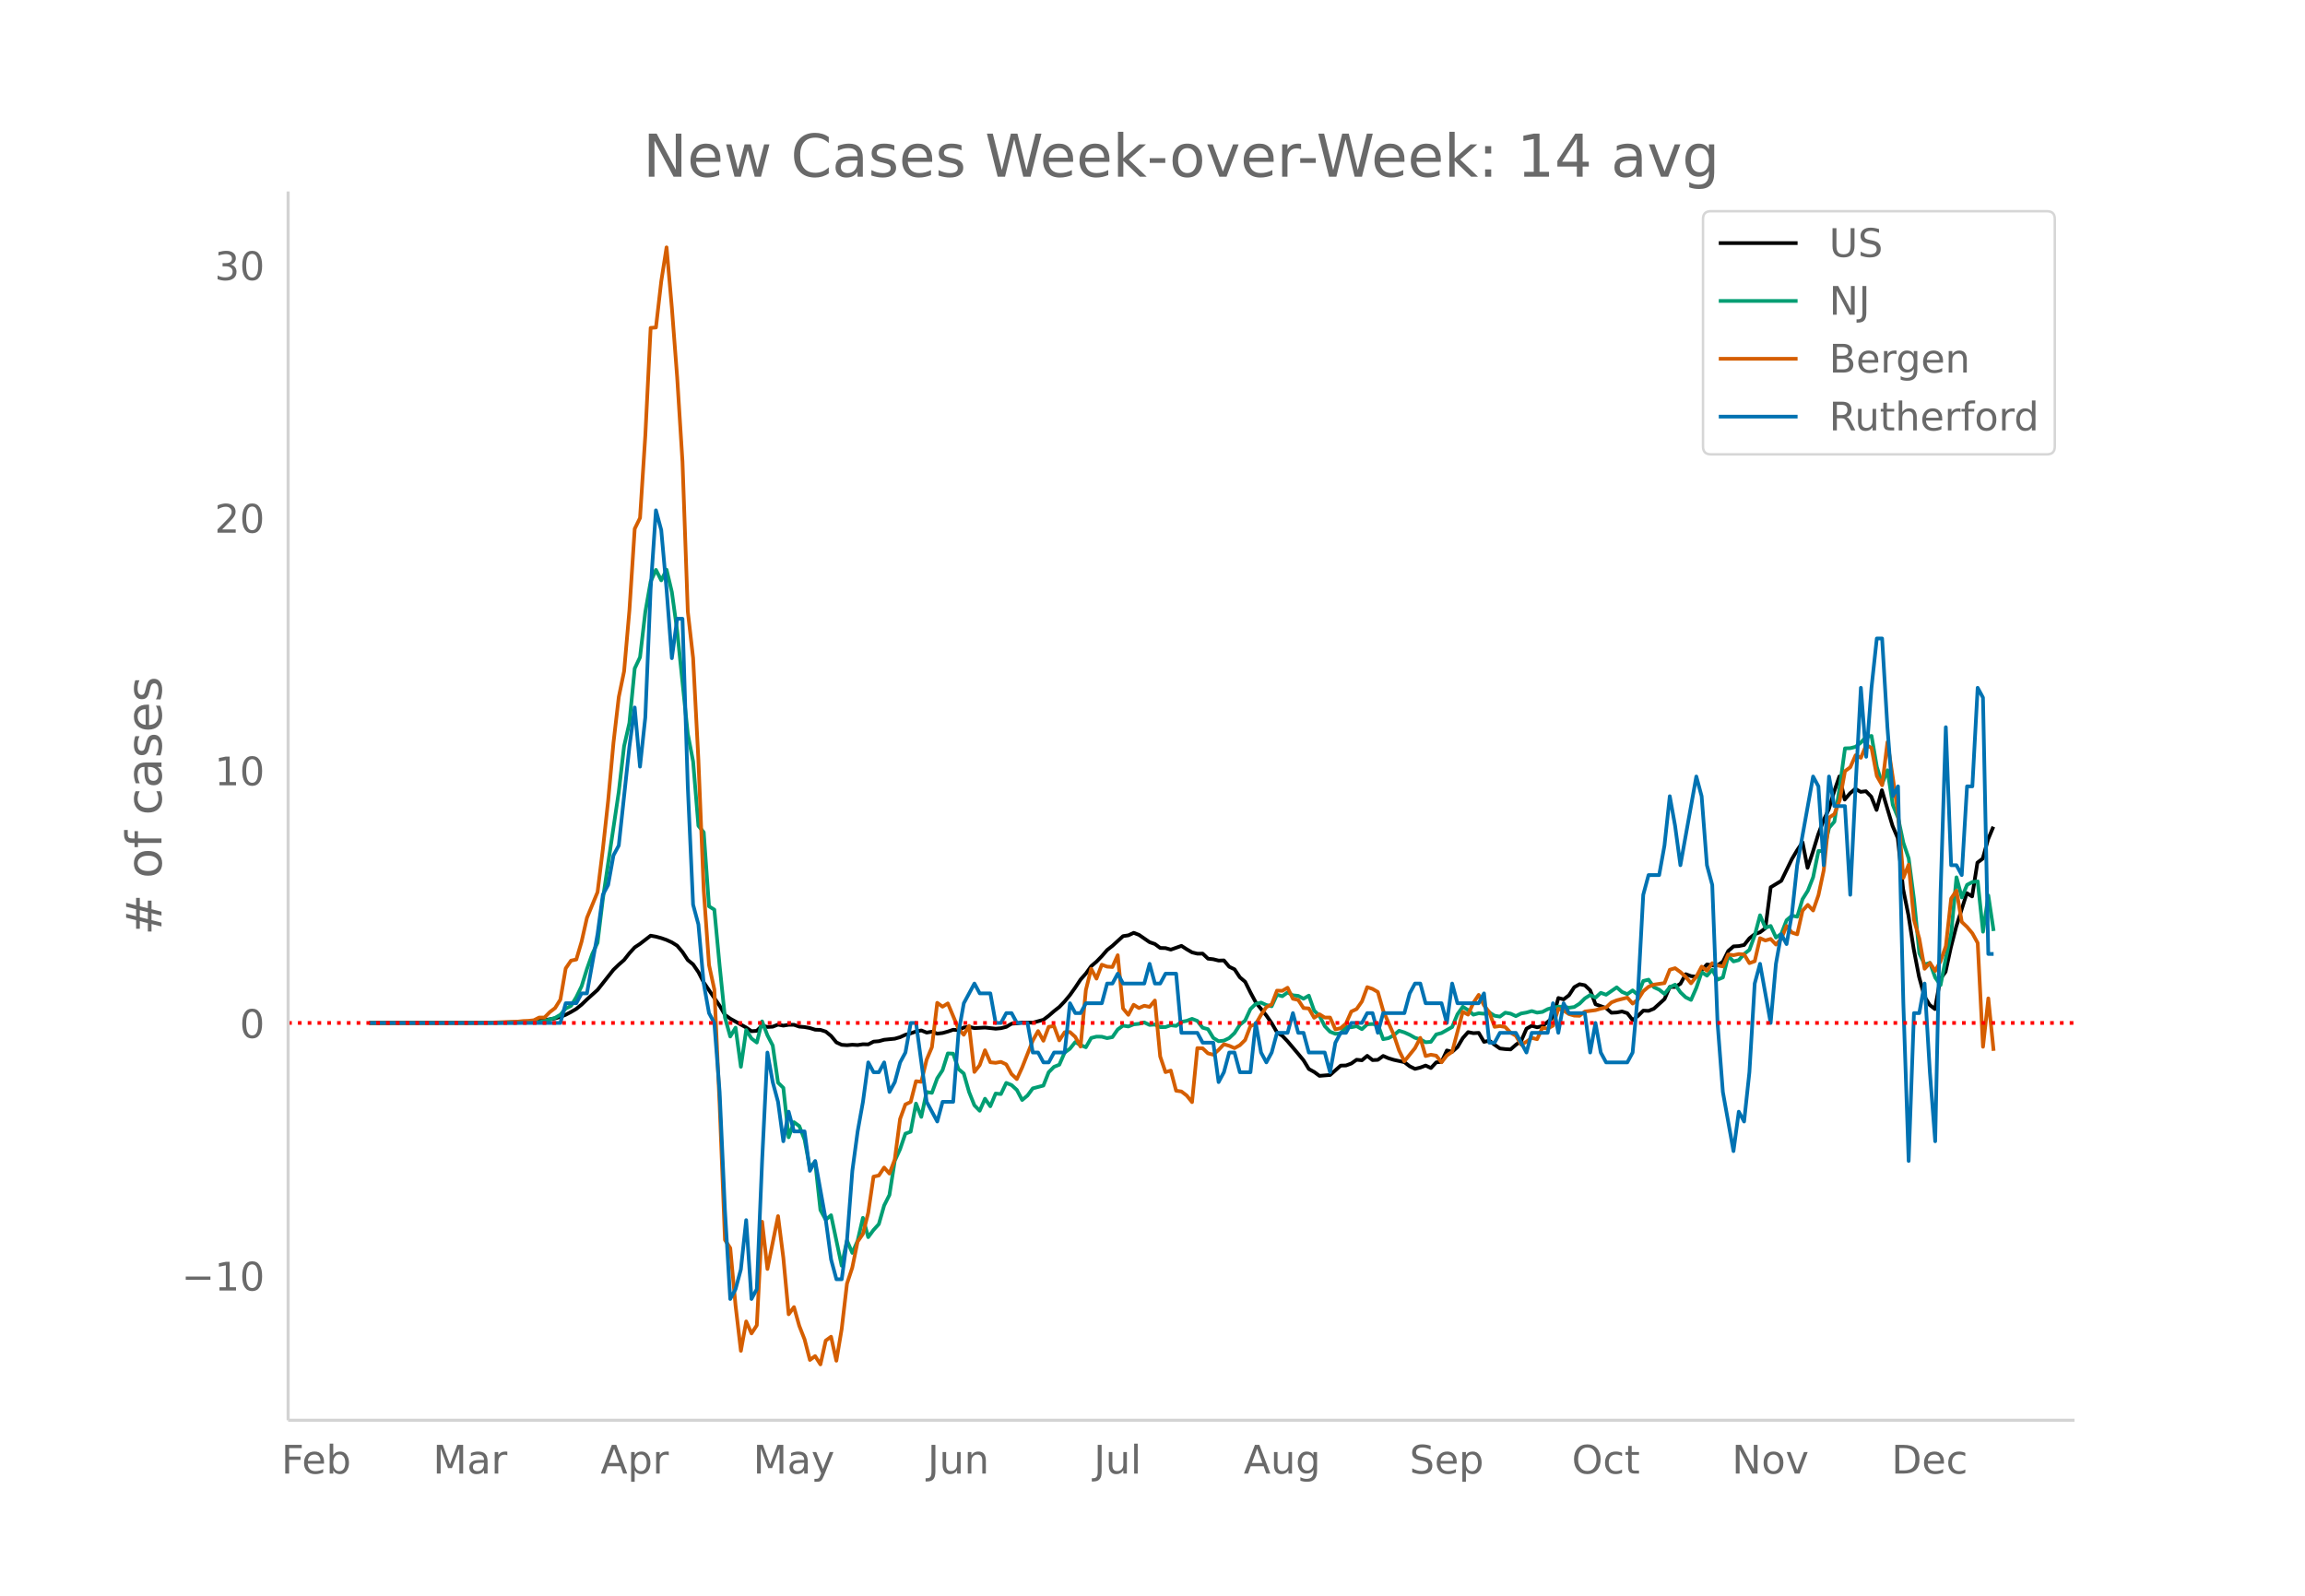 <svg height="864" viewBox="0 0 936 648" width="1248" xmlns="http://www.w3.org/2000/svg" xmlns:xlink="http://www.w3.org/1999/xlink"><defs><style>*{stroke-linecap:butt;stroke-linejoin:round}</style></defs><g id="figure_1"><path d="M0 648h936V0H0z" fill="#fff" id="patch_1"/><g id="axes_1"><path d="M117 576.72h725.4V77.76H117z" fill="none" id="patch_2"/><path clip-path="url(#p3438d4ce08)" d="M149.973 415.39l51.722-.111 8.62-.204 4.31-.227 6.465-.584 4.31-.732 2.156-.61 2.155-.856 2.155-1.13 2.155-1.27 2.155-1.734 2.155-2.086 4.31-3.87 6.465-8.199 2.155-2.07 2.156-1.889 2.155-2.737 2.155-2.38 2.155-1.426 4.31-3.325 2.155.39 2.155.587 2.155.749 2.155.987 2.155 1.343 2.155 2.56 2.156 3.265 2.155 1.77 2.155 3.137 2.155 4.174 4.31 6.342 2.155 3.147 2.155 3.7 2.155 1.542 6.465 3.607 2.156 1.486 2.155-.143 2.155-2.146 2.155.578 2.155-.116 2.155-.844 2.155.413 2.155-.338 2.155-.008 2.155.745 2.155.178 2.155.402 2.155.67 2.156.08 2.155.7 2.155 1.771 2.155 2.608 2.155.989 2.155.154 2.155-.198 2.155.135 2.155-.332 2.155.06 2.155-1.122 2.155-.174 2.156-.59 4.31-.424 2.155-.619 2.155-.98 2.155-.588 2.155-.75 2.155-.422 2.155.882 2.155-.372 2.155.797 2.155-.257 2.155-.596 2.156-.73 2.155.16 2.155-1.083 2.155-.249 2.155.515 4.31-.239 4.31.47 2.155-.202 2.155-.54 2.155-1.288 2.156-.138 2.155-.36 4.31.094 4.31-1.2 2.155-1.628 2.155-1.872 2.155-1.693 2.155-2.253 2.155-2.602 2.155-3.041 2.155-3.244 2.156-2.434 2.155-2.99 2.155-1.842 2.155-2.225 2.155-2.493 2.155-1.703 4.31-3.934 2.155-.323 2.155-1.016 2.155.822 4.31 2.97 2.156.752 2.155 1.594 2.155.064 2.155.615 4.31-1.527 2.155 1.393 2.155 1.256 2.155.522 2.155-.02 2.155 2.045 2.155.244 2.156.534 2.155-.059 2.155 2.566 2.155 1.043 2.155 3.237 2.155 1.837 2.155 4.33 2.155 4.026 4.31 5.34 2.155 3.105 2.155 3.732 2.156 1.391 2.155 2.261 4.31 5.083 2.155 2.617 2.155 3.523 2.155 1.19 2.155 1.588 4.31-.346 4.31-3.815 2.155-.053 2.156-.8 2.155-1.53 2.155.219 2.155-1.808 2.155 1.734 2.155-.104 2.155-1.586 2.155.939 2.155.653 4.31.937 2.155 1.678 2.156 1.046 2.155-.53 2.155-.819 2.155 1.002 2.155-2.307 2.155-.181 2.155-4.637 2.155.536 2.155-1.921 2.155-3.637 2.155-2.426 2.155.426 2.155-.129 2.156 3.657 2.155-.493 2.155 1.676 2.155 1.508 2.155.25 2.155.126 2.155-1.879 2.155-1.557 2.155-4.99 2.155-1.178 2.155.63 2.155-.504 2.156-1.687 2.155-1.94 2.155-7.772 2.155.546 2.155-1.646 2.155-3.295 2.155-1.201 2.155.427 2.155 2.056 2.155 5.654 4.31 1.549 2.155 1.897 2.156-.109 2.155-.404 2.155.707 2.155 2.808 2.155-1.726 2.155-2.133 2.155.09 2.155-.89 4.31-3.9 2.155-4.915 2.155.017 2.156-1.322 2.155-3.886 2.155.803 2.155.22 2.155-2.694 2.155-2.277 2.155.335 2.155-.003 2.155-1.46 2.155-4.349 2.155-1.86 2.155-.12 2.156-.452 2.155-2.716 2.155-1.685 2.155-.769 2.155-1.644 2.155-16.618 4.31-2.615 4.31-8.869 2.155-3.606 2.155-3.178L734 352.398l2.156-6.469 2.155-7.05 2.155-5.7 2.155-4.554 2.155-7.154 2.155-6.187 2.155 9.404 2.155-2.561 2.155-1.8 2.155 1.227 2.155-.261 2.155 2.205 2.156 5.395 2.155-8.018 4.31 14.44 2.155 5.04 2.155 20.618 2.155 10.612 2.155 13.83 2.155 11.193 2.155 7.914 2.155 3.543 2.155 1.684 2.155-12.151 2.156-2.987 2.155-9.921 2.155-8.364 4.31-13.66 2.155 1.336 2.155-13.703 2.155-1.653 2.155-7.795 2.155-5.15h0" fill="none" stroke="#000" stroke-linecap="round" stroke-width="1.5" id="line2d_1"/><path clip-path="url(#p3438d4ce08)" d="M149.973 415.39l58.187-.091 6.465-.148 2.155-.165 2.155.024 2.155-.38 4.31-1.32 2.156-1.245 2.155-2.54 2.155-1.056 2.155-3.58 2.155-4.43 2.155-6.971 2.155-6.088 2.155-4.604 2.155-17.769 6.465-43.515 2.156-18.52 2.155-9.437 2.155-22.117 2.155-4.554 2.155-18.38 2.155-12.315 2.155-4.785 2.155 4.248 2.155-4.322 2.155 9.115 2.155 15.707 4.31 41.85 2.156 11.194 2.155 26.158 2.155 2.599 2.155 30.085 2.155 1.353 2.155 22.826 2.155 20.954 2.155 7.73 2.155-3.597 2.155 15.88 2.155-14.932 2.156 3.449 2.155 1.641 2.155-8.58 2.155 5.643 2.155 4.158 2.155 15.072 2.155 2.103 2.155 20.071 2.155-6.121 2.155 1.567 2.155 5.527 2.155 11.517L331 471.7l2.156 19.658 2.155 3.96 2.155-1.848 4.31 20.492 2.155-10.254 2.155 5.056 2.155-4.867 2.155-9.363 2.155 7.829 2.155-2.912 2.155-2.36 2.156-7.564 2.155-4.29 2.155-13.859 2.155-4.718 2.155-6.311 2.155-.8 2.155-11.426 2.155 5.404 2.155-10.098 2.155.347 2.155-5.898 2.155-3.3 2.155-6.814 2.156.09 2.155 6.245 2.155 1.823 2.155 7.507 2.155 5.396 2.155 2.219 2.155-4.884 2.155 3.06 2.155-5.172 2.155.215 2.155-4.53 2.155.875 2.156 1.98 2.155 4.083 2.155-1.798 2.155-2.92 4.31-1.13 2.155-5.437 2.155-2.178 2.155-.857 2.155-4.934 2.155-1.575 2.155-2.673 2.155 1.204 2.156.891 2.155-3.77 2.155-.552 2.155.033 2.155.594 2.155-.43 2.155-3.101 2.155-1.568 2.155.355 2.155-.866 2.155-.231 2.155-.56 2.156 1.022 2.155-.157 2.155 1.048 2.155-.025 2.155-.734 2.155.256 2.155-1.634 2.155-.412 2.155-.817 2.155.842 2.155 2.771 2.155.578 2.155 3.547 2.156 1.345 2.155-.231 2.155-1.04 2.155-2.029 2.155-3.35 2.155-1.732 2.155-4.669 2.155-2.095 2.155-.528 2.155.99 2.155.495 2.155-4.702 2.156.627 2.155-1.535 2.155 1.163 2.155.223 2.155 1.155 2.155-1.246 2.155 6.088 2.155 2.071 2.155 4.232 2.155 2.269 2.155.841 2.155-.198 2.155-2.64 2.156.182 2.155-.446 2.155 1.213 2.155-1.972 2.155-.115 2.155.165 2.155 5.989 2.155-.413 2.155-1.171 2.155-1.831 2.155.668 2.155.965 2.156 1.237 2.155.619 2.155 1.171 2.155-.165 2.155-3.002 2.155-.578 4.31-2.433 2.155-5.173 2.155-3.06 2.155 1.36 2.155 1.857 2.155-.577 2.156.198 2.155-.512 2.155 1.328 2.155.355 2.155-1.6 2.155.387 2.155 1.007 2.155-1.08 2.155-.372 2.155-.61 2.155.643 2.155-.297 2.156-1.122 2.155-.619 2.155-.354 2.155-.017 2.155.42 2.155-.296 2.155-1.361 2.155-2.137 2.155-1.361 2.155 1.064 2.155-1.972 2.155.784 4.31-3.003 2.156 1.881 2.155.875 2.155-1.51 2.155 1.848 2.155-5.684 2.155-.528 2.155 3.069 2.155.99 2.155 1.724 2.155-2.714 2.155-1.04 2.156 3.11 2.155 2.038 2.155 1.048 2.155-4.917 2.155-6.36 2.155 1.427 2.155-2.442 2.155 4.067 2.155-.907 2.155-8.728 2.155 2.235 2.155-.544 2.156-2.475 2.155-1.7 2.155-5.898 2.155-8.133 2.155 5.081 2.155-.742 2.155 4.71 2.155-1.493 2.155-5.56 2.155-1.823 2.155.412 2.155-7.127 2.155-3.432 2.156-5.494 2.155-10.642 2.155.025 2.155-9.412 2.155-2.517 2.155-13.999 2.155-15.764 2.155-.075 2.155-.56 2.155-1.75 2.155-2.301 2.155-.363 2.156 12.564 2.155 6.93 2.155-5.544 2.155 14.024 2.155 5.23 2.155 10.213 2.155 6.327 2.155 16.647 2.155 21.894 2.155 4.554 2.155-.677 2.155 5.973 2.155 3.06 2.156-11.046 2.155-9.948 2.155-22.777 2.155 8.159 2.155-5.123 2.155-1.122 2.155-.297 2.155 20.475 2.155-14.709 2.155 14.412h0" fill="none" stroke="#009e73" stroke-linecap="round" stroke-width="1.5" id="line2d_2"/><path clip-path="url(#p3438d4ce08)" d="M149.973 415.39l47.411-.079 12.931-.471 2.155-.236 2.155-.079 2.155-.236 2.155-1.1h2.155l2.155-2.2 2.156-1.651 2.155-3.459 2.155-12.654 2.155-3.144 2.155-.472 2.155-7.31 2.155-9.589 4.31-10.454 2.155-17.449 2.155-19.728 2.155-23.502 2.155-18.55 2.156-10.453 2.155-24.68 2.155-33.17 2.155-4.401 2.155-33.563 2.155-43.622 2.155-.158 2.155-18.785 2.155-13.755 2.155 24.602 2.155 28.217 2.155 34.27 2.156 60.757 2.155 18.943 2.155 41.5 2.155 52.82 2.155 30.34 2.155 9.903 2.155 47.081 2.155 54.627 2.155 3.301 2.155 23.423 2.155 18.314 2.155-11.947 2.156 4.873 2.155-3.301 2.155-42.051 2.155 19.178 4.31-21.458 2.155 16.978 2.155 22.873 2.155-2.909 2.155 7.625 2.155 5.502 2.155 8.331L331 550.66l2.156 3.38 2.155-9.668 2.155-1.572 2.155 9.747 2.155-12.812 2.155-18.471 2.155-6.524 2.155-10.532 2.155-3.144 2.155-8.568 2.155-14.698 2.155-.471 2.156-3.223 2.155 2.437 2.155-5.66 2.155-16.506 2.155-5.895 2.155-1.021 2.155-8.41 2.155.235 2.155-8.96 2.155-5.11 2.155-17.999 2.155 1.572 2.155-1.336 4.31 10.297 2.156 2.436 2.155-3.615 2.155 18.707 2.155-2.751 2.155-6.053 2.155 4.874 2.155.235 2.155-.393 2.155 1.022 2.155 3.93 2.156 2.044 2.155-4.716 4.31-10.926 2.155-3.851 2.155 3.93 2.155-5.66 2.155-.314 2.155 5.817 2.155-3.301 2.155-.079 2.155 1.965 2.155 3.93 2.156-22.951 2.155-8.646 2.155 4.008 2.155-5.659 2.155.786 2.155.157 2.155-4.794 2.155 21.615 2.155 2.594 2.155-4.088 2.155 1.337 2.155-.944 2.156.472 2.155-2.594 2.155 22.716 2.155 6.366 2.155-.629 2.155 8.175 2.155.314 2.155 1.65 2.155 2.673 2.155-21.93 2.155.08 2.155 2.043 2.155.55 2.156-1.965 2.155-2.28 2.155.63 2.155.943 2.155-1.18 2.155-2.121 2.155-5.66 2.155-.786 2.155-3.772 2.155-3.144 2.155-1.1 2.155-5.581 2.156.078 2.155-1.257 2.155 4.48 2.155.471 2.155 3.302 2.155.157 2.155 3.773 2.155-1.415 2.155 1.336h2.155l2.155 4.795 2.155-.472 2.155-1.886 2.156-4.874 2.155-1.021 2.155-3.066 2.155-5.816 2.155.707 2.155 1.258 2.155 7.545 4.31 9.825 2.155 6.367 2.155 4.402 4.31-5.345 2.156-4.166 2.155 7.388 2.155-.55 2.155.393 2.155 2.673 2.155-2.751 2.155-1.494 4.31-16.27 2.155 1.179 2.155-4.795 2.155-3.222 2.156 4.244 2.155 2.83 2.155 5.895 2.155-.315 2.155.393 2.155 2.28 2.155 1.257 2.155 3.616 2.155-1.179 2.155-1.572 2.155.55 2.155-4.637 2.156.314 2.155-1.179 2.155-6.838 2.155.707 2.155 1.415 2.155.629 2.155.079 2.155-1.73 4.31-.55 2.155-.629 2.155-.471 2.155-2.044 2.156-.864 4.31-1.1 2.155 2.436 2.155-1.65 2.155-3.38 2.155-1.808 2.155-.865 4.31-.629 2.155-5.423 2.155-.629 2.156 1.572 2.155 1.965 2.155 2.594 2.155-2.673 2.155-4.087 2.155 1.65 2.155-3.065 2.155.944 2.155.393 2.155-4.874 2.155.315 2.155-.472 2.156.157 2.155 3.537 2.155-.786 2.155-9.353 2.155.943 2.155-.629 2.155 2.28 2.155-2.358 2.155-5.188 2.155 2.673 2.155.707 2.155-9.59 2.155-2.357 2.156 2.28 2.155-6.21 2.155-10.14 2.155-21.379 2.155-1.415 2.155-5.58 2.155-11.869 2.155-1.572 2.155-4.873 2.155 1.022 2.155-5.188 2.155 1.18 2.156 11.396 2.155 3.773 2.155-17.528 2.155 14.227 2.155 15.012 2.155 25.86 2.155-5.345 2.155 22.48 2.155 7.545 2.155 12.262 2.155-2.358 2.155 3.222 2.155-3.93 2.156-6.13 2.155-19.336 2.155-3.223 2.155 12.734 2.155 2.043 2.155 2.594 2.155 3.93 2.155 42.13 2.155-19.65 2.155 21.3h0" fill="none" stroke="#d55e00" stroke-linecap="round" stroke-width="1.5" id="line2d_3"/><path clip-path="url(#p3438d4ce08)" d="M149.973 415.39h77.583l2.155-8.007h4.31l2.155-4.003h2.155l4.31-24.02 2.155-16.012 2.155-4.003 2.155-12.01 2.155-4.003 4.31-40.032 2.156-16.013 2.155 24.019 2.155-20.016 2.155-52.042 2.155-32.026 2.155 8.007 2.155 24.019 2.155 28.023 2.155-16.013h2.155l2.156 68.054 2.155 48.04 2.155 8.006 2.155 24.019 2.155 12.01 2.155 4.003 2.155 28.022 2.155 48.039 2.155 36.029 2.155-4.003 2.155-8.007 2.155-20.016 2.156 32.026 2.155-4.003 2.155-52.042 2.155-44.036 2.155 12.01 2.155 8.007 2.155 16.012 2.155-12.01 2.155 8.007h4.31l2.155 16.013 2.155-4.003 4.31 24.02 2.156 16.012 2.155 8.007h2.155l2.155-16.013 2.155-28.023 2.155-16.013 2.155-12.01 2.155-16.012 2.155 4.003h2.155l2.156-4.003 2.155 12.01 2.155-4.004 2.155-8.006 2.155-4.004 2.155-12.01h2.155l4.31 32.027 4.31 8.006 2.155-8.006h4.31l2.156-28.023 2.155-12.01 4.31-8.006 2.155 4.003h4.31l2.155 12.01h2.155l2.155-4.003h2.155l2.156 4.003h4.31l2.155 12.01h2.155l2.155 4.003h2.155l2.155-4.004h4.31l2.155-20.016 2.155 4.004h2.155l2.156-4.004h6.465l2.155-8.006h2.155l2.155-4.003 2.155 4.003h8.62l2.156-8.007 2.155 8.007h2.155l2.155-4.003h4.31l2.155 24.019h6.465l2.155 4.003h4.31l2.156 16.013 2.155-4.003 2.155-8.007h2.155l2.155 8.007h4.31l2.155-20.016 2.155 12.01 2.155 4.003 2.155-4.004 2.155-8.006h4.31l2.156-8.006 2.155 8.006h2.155l2.155 8.006h6.465l2.155 8.007 2.155-12.01 2.155-4.003h2.155l2.156-4.003h4.31l2.155-4.003h2.155l2.155 8.006 2.155-8.006h8.62l2.155-8.007 2.156-4.003h2.155l2.155 8.006h6.465l2.155 8.007 2.155-16.013 2.155 8.006h8.62l2.156-4.003 2.155 20.016h2.155l2.155-4.003h6.465l4.31 8.006 2.155-8.006h6.466l2.155-12.01 2.155 12.01 2.155-12.01 2.155 4.004h6.465l2.155 16.012 2.155-12.01 2.155 12.01 2.155 4.004h8.62l2.156-4.004 2.155-24.019 2.155-40.032 2.155-8.007h4.31l2.155-12.01 2.155-20.015 2.155 12.01 2.156 16.012 6.465-36.029 2.155 8.007 2.155 28.022 2.155 8.007 2.155 56.045 2.155 28.022 4.31 24.02 2.155-16.013 2.156 4.003 2.155-20.016 2.155-36.03 2.155-8.006 4.31 24.02 2.155-24.02 2.155-12.01 2.155 4.004 2.155-12.01 2.155-20.016 6.466-36.029 2.155 4.003 2.155 32.026 2.155-36.029 2.155 12.01h4.31l2.155 36.029 2.155-44.036 2.155-40.032 2.155 28.023 2.155-28.023 2.156-20.016h2.155l2.155 36.03 2.155 28.022 2.155-4.004 2.155 88.071 2.155 64.052 2.155-60.048h2.155l2.155-12.01 2.155 36.029 2.155 28.022 2.155-100.08 2.156-68.055 2.155 56.045h2.155l2.155 4.003 2.155-36.029h2.155l2.155-40.032 2.155 4.003 2.155 104.084h2.155" fill="none" stroke="#0072b2" stroke-linecap="round" stroke-width="1.5" id="line2d_4"/><path clip-path="url(#p3438d4ce08)" d="M117 415.39h725.4" fill="none" stroke="red" stroke-dasharray="1.5,2.475" stroke-width="1.5" id="line2d_5"/><path d="M117 576.72V77.76" fill="none" stroke="#d3d3d3" stroke-linecap="square" stroke-width="1.25" id="patch_3"/><path d="M117 576.72h725.4" fill="none" stroke="#d3d3d3" stroke-linecap="square" stroke-width="1.25" id="patch_4"/><g id="matplotlib.axis_1"><g id="xtick_1"><g transform="matrix(.16 0 0 -.16 114.26 598.378)" fill="#696969" id="text_1"><defs><path d="M9.813 72.906h41.89v-8.312H19.672V43.109h28.906v-8.297H19.672V0h-9.86z" id="DejaVuSans-70"/><path d="M56.203 29.594v-4.39H14.891q.593-9.282 5.593-14.142 5-4.859 13.938-4.859 5.172 0 10.031 1.266 4.86 1.265 9.656 3.812v-8.5Q49.266.734 44.187-.344 39.11-1.422 33.892-1.422q-13.094 0-20.735 7.61-7.64 7.625-7.64 20.625 0 13.421 7.25 21.296Q20.016 56 32.328 56q11.031 0 17.453-7.11 6.422-7.093 6.422-19.296zm-8.984 2.64q-.094 7.36-4.125 11.75-4.032 4.407-10.672 4.407-7.516 0-12.031-4.25-4.516-4.25-5.203-11.97z" id="DejaVuSans-101"/><path d="M48.688 27.297q0 9.906-4.079 15.547-4.078 5.64-11.203 5.64-7.14 0-11.218-5.64-4.079-5.64-4.079-15.547 0-9.906 4.078-15.547 4.079-5.64 11.22-5.64 7.124 0 11.202 5.64t4.078 15.547zM18.108 46.39q2.844 4.875 7.157 7.234Q29.594 56 35.594 56q9.968 0 16.187-7.906 6.235-7.907 6.235-20.797T51.78 6.484q-6.218-7.906-16.187-7.906-6 0-10.328 2.375-4.313 2.375-7.157 7.25V0H9.08v75.984h9.03z" id="DejaVuSans-98"/></defs><use xlink:href="#DejaVuSans-70"/><use x="52.02" xlink:href="#DejaVuSans-101"/><use x="113.543" xlink:href="#DejaVuSans-98"/></g></g><g id="xtick_2"><g transform="matrix(.16 0 0 -.16 175.826 598.378)" fill="#696969" id="text_2"><defs><path d="M9.813 72.906h14.703l18.593-49.61 18.703 49.61h14.704V0H66.89v64.016l-18.797-50h-9.907l-18.796 50V0H9.813z" id="DejaVuSans-77"/><path d="M34.281 27.484q-10.89 0-15.093-2.484-4.204-2.484-4.204-8.5 0-4.781 3.157-7.594 3.156-2.797 8.562-2.797 7.485 0 12 5.297 4.516 5.297 4.516 14.078v2zm17.922 3.72V0H43.22v8.297Q40.14 3.328 35.547.953q-4.594-2.375-11.234-2.375-8.391 0-13.36 4.719Q6 8.016 6 15.922q0 9.219 6.172 13.906 6.187 4.688 18.437 4.688h12.61v.89q0 6.203-4.078 9.594-4.078 3.39-11.453 3.39-4.688 0-9.141-1.124-4.438-1.125-8.531-3.375v8.312q4.921 1.906 9.562 2.844 4.64.953 9.031.953 11.875 0 17.735-6.156 5.86-6.14 5.86-18.64z" id="DejaVuSans-97"/><path d="M41.11 46.297q-1.516.875-3.297 1.281Q36.03 48 33.89 48q-7.625 0-11.703-4.953-4.079-4.953-4.079-14.234V0H9.08v54.688h9.03v-8.5q2.844 4.984 7.375 7.39Q30.031 56 36.531 56q.922 0 2.047-.125 1.125-.11 2.484-.36z" id="DejaVuSans-114"/></defs><use xlink:href="#DejaVuSans-77"/><use x="86.279" xlink:href="#DejaVuSans-97"/><use x="147.559" xlink:href="#DejaVuSans-114"/></g></g><g id="xtick_3"><g transform="matrix(.16 0 0 -.16 243.887 598.378)" fill="#696969" id="text_3"><defs><path d="M34.188 63.188L20.797 26.906h26.812zm-5.579 9.718h11.188L67.578 0h-10.25l-6.64 18.703h-32.86L11.188 0H.78z" id="DejaVuSans-65"/><path d="M18.11 8.203v-29H9.077v75.484h9.031v-8.296q2.844 4.875 7.157 7.234Q29.594 56 35.594 56q9.968 0 16.187-7.906 6.235-7.907 6.235-20.797T51.78 6.484q-6.218-7.906-16.187-7.906-6 0-10.328 2.375-4.313 2.375-7.157 7.25zm30.578 19.094q0 9.906-4.079 15.547-4.078 5.64-11.203 5.64-7.14 0-11.218-5.64-4.079-5.64-4.079-15.547 0-9.906 4.078-15.547 4.079-5.64 11.22-5.64 7.124 0 11.202 5.64t4.078 15.547z" id="DejaVuSans-112"/></defs><use xlink:href="#DejaVuSans-65"/><use x="68.408" xlink:href="#DejaVuSans-112"/><use x="131.885" xlink:href="#DejaVuSans-114"/></g></g><g id="xtick_4"><g transform="matrix(.16 0 0 -.16 305.84 598.378)" fill="#696969" id="text_4"><defs><path d="M32.172-5.078q-3.797-9.766-7.422-12.735-3.61-2.984-9.656-2.984H7.906v7.516h5.282q3.703 0 5.75 1.765Q21-9.766 23.483-3.219l1.61 4.094-22.11 53.813H12.5l17.094-42.766 17.093 42.766h9.516z" id="DejaVuSans-121"/></defs><use xlink:href="#DejaVuSans-77"/><use x="86.279" xlink:href="#DejaVuSans-97"/><use x="147.559" xlink:href="#DejaVuSans-121"/></g></g><g id="xtick_5"><g transform="matrix(.16 0 0 -.16 376.687 598.378)" fill="#696969" id="text_5"><defs><path d="M9.813 72.906h9.859V5.078q0-13.187-5-19.14-5-5.954-16.094-5.954h-3.75v8.297h3.078q6.531 0 9.219 3.672Q9.813-4.39 9.813 5.078z" id="DejaVuSans-74"/><path d="M8.5 21.578v33.11h8.984V21.922q0-7.766 3.016-11.656 3.031-3.875 9.094-3.875 7.265 0 11.484 4.64 4.234 4.64 4.234 12.656v31h8.985V0h-8.984v8.406Q42.047 3.422 37.718 1q-4.313-2.422-10.032-2.422-9.421 0-14.312 5.86Q8.5 10.296 8.5 21.578zM31.11 56z" id="DejaVuSans-117"/><path d="M54.89 33.016V0h-8.984v32.719q0 7.765-3.031 11.61-3.031 3.858-9.078 3.858-7.281 0-11.484-4.64-4.204-4.625-4.204-12.64V0H9.08v54.688h9.03v-8.5q3.235 4.937 7.594 7.374Q30.078 56 35.797 56q9.422 0 14.25-5.828 4.844-5.828 4.844-17.156z" id="DejaVuSans-110"/></defs><use xlink:href="#DejaVuSans-74"/><use x="29.492" xlink:href="#DejaVuSans-117"/><use x="92.871" xlink:href="#DejaVuSans-110"/></g></g><g id="xtick_6"><g transform="matrix(.16 0 0 -.16 444.187 598.378)" fill="#696969" id="text_6"><defs><path d="M9.422 75.984h8.984V0H9.422z" id="DejaVuSans-108"/></defs><use xlink:href="#DejaVuSans-74"/><use x="29.492" xlink:href="#DejaVuSans-117"/><use x="92.871" xlink:href="#DejaVuSans-108"/></g></g><g id="xtick_7"><g transform="matrix(.16 0 0 -.16 505.025 598.378)" fill="#696969" id="text_7"><defs><path d="M45.406 27.984q0 9.766-4.031 15.125-4.016 5.375-11.297 5.375-7.219 0-11.25-5.375-4.031-5.359-4.031-15.125 0-9.718 4.031-15.093t11.25-5.375q7.281 0 11.297 5.375 4.031 5.375 4.031 15.093zm8.985-21.203q0-13.953-6.203-20.765Q42-20.797 29.203-20.797q-4.734 0-8.937.703-4.203.703-8.157 2.172v8.735q3.954-2.141 7.813-3.157 3.86-1.031 7.86-1.031 8.843 0 13.234 4.61 4.39 4.609 4.39 13.937v4.453q-2.781-4.844-7.125-7.234Q33.938 0 27.875 0 17.828 0 11.672 7.656q-6.156 7.672-6.156 20.328 0 12.688 6.156 20.344Q17.828 56 27.875 56q6.063 0 10.406-2.39 4.344-2.391 7.125-7.22v8.297h8.985z" id="DejaVuSans-103"/></defs><use xlink:href="#DejaVuSans-65"/><use x="68.408" xlink:href="#DejaVuSans-117"/><use x="131.787" xlink:href="#DejaVuSans-103"/></g></g><g id="xtick_8"><g transform="matrix(.16 0 0 -.16 572.374 598.378)" fill="#696969" id="text_8"><defs><path d="M53.516 70.516V60.89q-5.61 2.687-10.594 4-4.984 1.328-9.625 1.328-8.047 0-12.422-3.125t-4.375-8.89q0-4.845 2.906-7.313 2.907-2.453 11.016-3.97l5.953-1.218q11.031-2.11 16.281-7.406 5.25-5.297 5.25-14.172 0-10.61-7.11-16.078-7.093-5.469-20.812-5.469-5.172 0-11.015 1.172Q13.14.922 6.89 3.219v10.156q6-3.36 11.765-5.078 5.766-1.703 11.328-1.703 8.438 0 13.032 3.312 4.593 3.328 4.593 9.485 0 5.359-3.297 8.39-3.296 3.032-10.812 4.547L27.484 33.5q-11.03 2.188-15.968 6.875-4.922 4.688-4.922 13.047 0 9.672 6.812 15.234 6.813 5.563 18.766 5.563 5.14 0 10.453-.938 5.328-.922 10.89-2.765z" id="DejaVuSans-83"/></defs><use xlink:href="#DejaVuSans-83"/><use x="63.477" xlink:href="#DejaVuSans-101"/><use x="125" xlink:href="#DejaVuSans-112"/></g></g><g id="xtick_9"><g transform="matrix(.16 0 0 -.16 638.274 598.378)" fill="#696969" id="text_9"><defs><path d="M39.406 66.219q-10.75 0-17.078-8.016-6.312-8-6.312-21.828 0-13.766 6.312-21.781 6.328-8 17.078-8 10.735 0 17.016 8 6.281 8.015 6.281 21.781 0 13.828-6.281 21.828-6.281 8.016-17.016 8.016zm0 8q15.328 0 24.5-10.281 9.188-10.282 9.188-27.563 0-17.234-9.188-27.516-9.172-10.28-24.5-10.28-15.375 0-24.593 10.25-9.204 10.265-9.204 27.546t9.204 27.563q9.218 10.28 24.593 10.28z" id="DejaVuSans-79"/><path d="M48.781 52.594v-8.407q-3.812 2.11-7.64 3.157-3.828 1.047-7.735 1.047-8.75 0-13.593-5.547-4.829-5.532-4.829-15.547 0-10.016 4.829-15.563 4.843-5.53 13.593-5.53 3.907 0 7.735 1.046 3.828 1.047 7.64 3.156V2.094Q45.016.344 40.984-.531q-4.015-.89-8.562-.89-12.36 0-19.64 7.765-7.266 7.765-7.266 20.953 0 13.375 7.343 21.031Q20.22 56 33.016 56q4.14 0 8.093-.86 3.953-.843 7.672-2.546z" id="DejaVuSans-99"/><path d="M18.313 70.219V54.688h18.5v-6.985h-18.5V18.016q0-6.688 1.828-8.594 1.828-1.906 7.453-1.906h9.218V0h-9.218q-10.407 0-14.36 3.875-3.953 3.89-3.953 14.14v29.688H2.687v6.984h6.594V70.22z" id="DejaVuSans-116"/></defs><use xlink:href="#DejaVuSans-79"/><use x="78.711" xlink:href="#DejaVuSans-99"/><use x="133.691" xlink:href="#DejaVuSans-116"/></g></g><g id="xtick_10"><g transform="matrix(.16 0 0 -.16 703.299 598.378)" fill="#696969" id="text_10"><defs><path d="M9.813 72.906h13.28l32.329-60.984v60.984h9.562V0h-13.28L19.39 60.984V0H9.813z" id="DejaVuSans-78"/><path d="M30.61 48.39q-7.22 0-11.422-5.64-4.204-5.64-4.204-15.453 0-9.813 4.172-15.453 4.188-5.64 11.453-5.64 7.188 0 11.375 5.655 4.203 5.672 4.203 15.438 0 9.719-4.203 15.406-4.187 5.688-11.375 5.688zm0 7.61q11.718 0 18.406-7.625 6.703-7.61 6.703-21.078 0-13.422-6.703-21.078-6.688-7.64-18.407-7.64-11.765 0-18.437 7.64-6.656 7.656-6.656 21.078 0 13.469 6.656 21.078Q18.844 56 30.609 56z" id="DejaVuSans-111"/><path d="M2.984 54.688H12.5L29.594 8.797l17.093 45.89h9.516L35.687 0H23.485z" id="DejaVuSans-118"/></defs><use xlink:href="#DejaVuSans-78"/><use x="74.805" xlink:href="#DejaVuSans-111"/><use x="135.986" xlink:href="#DejaVuSans-118"/></g></g><g id="xtick_11"><g transform="matrix(.16 0 0 -.16 768.085 598.378)" fill="#696969" id="text_11"><defs><path d="M19.672 64.797V8.109h11.922q15.093 0 22.093 6.829 7 6.843 7 21.593 0 14.64-7 21.453-7 6.813-22.093 6.813zm-9.86 8.11h20.266q21.188 0 31.094-8.813 9.922-8.813 9.922-27.563 0-18.86-9.969-27.703Q51.172 0 30.078 0H9.813z" id="DejaVuSans-68"/></defs><use xlink:href="#DejaVuSans-68"/><use x="77.002" xlink:href="#DejaVuSans-101"/><use x="138.525" xlink:href="#DejaVuSans-99"/></g></g></g><g id="matplotlib.axis_2"><g id="ytick_1"><g transform="matrix(.16 0 0 -.16 73.733 524.048)" fill="#696969" id="text_12"><defs><path d="M10.594 35.5h62.593v-8.297H10.594z" id="DejaVuSans-8722"/><path d="M12.406 8.297h16.11v55.625l-17.532-3.516v8.985l17.438 3.515h9.86V8.296H54.39V0H12.406z" id="DejaVuSans-49"/><path d="M31.781 66.406q-7.61 0-11.453-7.5Q16.5 51.422 16.5 36.375q0-14.984 3.828-22.484 3.844-7.5 11.453-7.5 7.672 0 11.5 7.5 3.844 7.5 3.844 22.484 0 15.047-3.844 22.531-3.828 7.5-11.5 7.5zm0 7.813q12.266 0 18.735-9.703 6.468-9.688 6.468-28.141 0-18.406-6.468-28.11-6.47-9.687-18.735-9.687-12.25 0-18.718 9.688-6.47 9.703-6.47 28.109 0 18.453 6.47 28.14Q19.53 74.22 31.78 74.22z" id="DejaVuSans-48"/></defs><use xlink:href="#DejaVuSans-8722"/><use x="83.789" xlink:href="#DejaVuSans-49"/><use x="147.412" xlink:href="#DejaVuSans-48"/></g></g><g id="ytick_2"><use xlink:href="#DejaVuSans-48" transform="matrix(.16 0 0 -.16 97.32 421.469)" fill="#696969" id="text_13"/></g><g id="ytick_3"><g transform="matrix(.16 0 0 -.16 87.14 318.89)" fill="#696969" id="text_14"><use xlink:href="#DejaVuSans-49"/><use x="63.623" xlink:href="#DejaVuSans-48"/></g></g><g id="ytick_4"><g transform="matrix(.16 0 0 -.16 87.14 216.31)" fill="#696969" id="text_15"><defs><path d="M19.188 8.297h34.421V0H7.33v8.297q5.609 5.812 15.296 15.594 9.703 9.797 12.188 12.64 4.734 5.313 6.609 9 1.89 3.688 1.89 7.25 0 5.813-4.078 9.469-4.078 3.672-10.625 3.672-4.64 0-9.797-1.61-5.14-1.609-11-4.89v9.969Q13.767 71.78 18.938 73q5.188 1.219 9.485 1.219 11.328 0 18.062-5.672 6.735-5.656 6.735-15.125 0-4.5-1.688-8.531-1.672-4.016-6.125-9.485-1.218-1.422-7.765-8.187-6.532-6.766-18.453-18.922z" id="DejaVuSans-50"/></defs><use xlink:href="#DejaVuSans-50"/><use x="63.623" xlink:href="#DejaVuSans-48"/></g></g><g id="ytick_5"><g transform="matrix(.16 0 0 -.16 87.14 113.73)" fill="#696969" id="text_16"><defs><path d="M40.578 39.313Q47.656 37.797 51.625 33q3.984-4.781 3.984-11.813 0-10.78-7.422-16.703-7.421-5.906-21.093-5.906-4.578 0-9.438.906-4.86.907-10.031 2.72v9.515q4.094-2.39 8.969-3.61 4.89-1.218 10.218-1.218 9.266 0 14.125 3.656 4.86 3.656 4.86 10.64 0 6.454-4.516 10.079-4.515 3.64-12.562 3.64h-8.5v8.11h8.89q7.266 0 11.125 2.906 3.86 2.906 3.86 8.375 0 5.61-3.985 8.61-3.968 3.015-11.39 3.015-4.063 0-8.703-.89-4.641-.876-10.203-2.72v8.782q5.624 1.562 10.53 2.344 4.907.78 9.25.78 11.235 0 17.766-5.109 6.547-5.093 6.547-13.78 0-6.063-3.468-10.235-3.47-4.172-9.86-5.782z" id="DejaVuSans-51"/></defs><use xlink:href="#DejaVuSans-51"/><use x="63.623" xlink:href="#DejaVuSans-48"/></g></g><g transform="matrix(0 -.2 -.2 0 65.573 379.813)" fill="#696969" id="text_17"><defs><path d="M51.125 44H36.922l-4.11-16.313h14.313zm-7.328 27.781l-5.078-20.265h14.265L58.11 71.78h7.813L60.89 51.516h15.234V44h-17.14l-4-16.313h15.53V20.22H53.079L48 0h-7.813l5.032 20.219H30.906L25.875 0h-7.86l5.079 20.219H7.719v7.468h17.187L29 44H13.281v7.516h17.625l4.985 20.265z" id="DejaVuSans-35"/><path d="M37.11 75.984V68.5h-8.594q-4.828 0-6.72-1.953-1.874-1.953-1.874-7.031v-4.828h14.797v-6.985H19.922V0H10.89v47.703H2.297v6.984h8.594V58.5q0 9.125 4.25 13.297 4.25 4.187 13.468 4.187z" id="DejaVuSans-102"/><path d="M44.281 53.078v-8.5q-3.797 1.953-7.906 2.922-4.094.984-8.5.984-6.688 0-10.031-2.047-3.344-2.046-3.344-6.156 0-3.125 2.39-4.906 2.391-1.781 9.626-3.39l3.078-.688q9.562-2.047 13.593-5.781 4.032-3.735 4.032-10.422 0-7.625-6.032-12.078-6.03-4.438-16.578-4.438-4.39 0-9.156.86Q10.688.296 5.422 2v9.281q4.984-2.594 9.812-3.89 4.829-1.282 9.579-1.282 6.343 0 9.75 2.172 3.421 2.172 3.421 6.125 0 3.656-2.468 5.61-2.453 1.953-10.813 3.765l-3.125.735q-8.344 1.75-12.062 5.39-3.704 3.64-3.704 9.985 0 7.718 5.47 11.906Q16.75 56 26.811 56q4.97 0 9.36-.734 4.406-.72 8.11-2.188z" id="DejaVuSans-115"/></defs><use xlink:href="#DejaVuSans-35"/><use x="83.789" xlink:href="#DejaVuSans-32"/><use x="115.576" xlink:href="#DejaVuSans-111"/><use x="176.758" xlink:href="#DejaVuSans-102"/><use x="211.963" xlink:href="#DejaVuSans-32"/><use x="243.75" xlink:href="#DejaVuSans-99"/><use x="298.73" xlink:href="#DejaVuSans-97"/><use x="360.01" xlink:href="#DejaVuSans-115"/><use x="412.109" xlink:href="#DejaVuSans-101"/><use x="473.633" xlink:href="#DejaVuSans-115"/></g></g><g transform="matrix(.24 0 0 -.24 261.11 71.76)" fill="#696969" id="text_18"><defs><path d="M4.203 54.688h8.985l11.234-42.672 11.172 42.672h10.593l11.235-42.672 11.187 42.672h8.985L63.28 0H52.688L40.922 44.828 29.109 0H18.5z" id="DejaVuSans-119"/><path d="M64.406 67.281v-10.39q-4.984 4.64-10.625 6.922-5.64 2.296-11.984 2.296-12.5 0-19.14-7.64-6.641-7.64-6.641-22.094 0-14.406 6.64-22.047 6.64-7.64 19.14-7.64 6.345 0 11.985 2.296 5.64 2.297 10.625 6.938V5.609Q59.234 2.094 53.437.33q-5.78-1.75-12.218-1.75-16.563 0-26.094 10.124-9.516 10.14-9.516 27.672 0 17.578 9.516 27.703 9.531 10.14 26.094 10.14 6.531 0 12.312-1.734 5.797-1.734 10.875-5.203z" id="DejaVuSans-67"/><path d="M3.328 72.906h9.953L28.61 11.281l15.282 61.625h11.093l15.328-61.625 15.282 61.625h10.015L77.297 0H64.89L49.516 63.281 33.984 0H21.578z" id="DejaVuSans-87"/><path d="M9.078 75.984h9.031V31.11l26.813 23.578H56.39l-29-25.578L57.625 0H45.906L18.11 26.703V0H9.08z" id="DejaVuSans-107"/><path d="M4.89 31.39h26.313v-8H4.891z" id="DejaVuSans-45"/><path d="M11.719 12.406h10.297V0H11.719zm0 39.297h10.297v-12.39H11.719z" id="DejaVuSans-58"/><path d="M37.797 64.313L12.89 25.39h24.906zm-2.594 8.593H47.61V25.391h10.407v-8.203H47.609V0h-9.812v17.188H4.89v9.515z" id="DejaVuSans-52"/></defs><use xlink:href="#DejaVuSans-78"/><use x="74.805" xlink:href="#DejaVuSans-101"/><use x="136.328" xlink:href="#DejaVuSans-119"/><use x="218.115" xlink:href="#DejaVuSans-32"/><use x="249.902" xlink:href="#DejaVuSans-67"/><use x="319.727" xlink:href="#DejaVuSans-97"/><use x="381.006" xlink:href="#DejaVuSans-115"/><use x="433.105" xlink:href="#DejaVuSans-101"/><use x="494.629" xlink:href="#DejaVuSans-115"/><use x="546.729" xlink:href="#DejaVuSans-32"/><use x="578.516" xlink:href="#DejaVuSans-87"/><use x="671.518" xlink:href="#DejaVuSans-101"/><use x="733.041" xlink:href="#DejaVuSans-101"/><use x="794.564" xlink:href="#DejaVuSans-107"/><use x="852.475" xlink:href="#DejaVuSans-45"/><use x="890.434" xlink:href="#DejaVuSans-111"/><use x="951.615" xlink:href="#DejaVuSans-118"/><use x="1010.795" xlink:href="#DejaVuSans-101"/><use x="1072.318" xlink:href="#DejaVuSans-114"/><use x="1107.057" xlink:href="#DejaVuSans-45"/><use x="1139.141" xlink:href="#DejaVuSans-87"/><use x="1232.143" xlink:href="#DejaVuSans-101"/><use x="1293.666" xlink:href="#DejaVuSans-101"/><use x="1355.189" xlink:href="#DejaVuSans-107"/><use x="1413.1" xlink:href="#DejaVuSans-58"/><use x="1446.791" xlink:href="#DejaVuSans-32"/><use x="1478.578" xlink:href="#DejaVuSans-49"/><use x="1542.201" xlink:href="#DejaVuSans-52"/><use x="1605.824" xlink:href="#DejaVuSans-32"/><use x="1637.611" xlink:href="#DejaVuSans-97"/><use x="1698.891" xlink:href="#DejaVuSans-118"/><use x="1758.07" xlink:href="#DejaVuSans-103"/></g><g id="legend_1"><path d="M694.75 184.5H831.2q3.2 0 3.2-3.2V88.96q0-3.2-3.2-3.2H694.75q-3.2 0-3.2 3.2v92.34q0 3.2 3.2 3.2z" fill="none" opacity=".8" stroke="#ccc" id="patch_5"/><path d="M697.95 98.718h32" fill="none" stroke="#000" stroke-linecap="round" stroke-width="1.5" id="line2d_6"/><g transform="matrix(.16 0 0 -.16 742.75 104.317)" fill="#696969" id="text_19"><defs><path d="M8.688 72.906h9.921V28.61q0-11.718 4.235-16.875 4.25-5.14 13.781-5.14 9.469 0 13.719 5.14 4.25 5.157 4.25 16.875v44.297H64.5V27.391q0-14.25-7.063-21.532-7.046-7.28-20.812-7.28-13.828 0-20.89 7.28-7.047 7.282-7.047 21.532z" id="DejaVuSans-85"/></defs><use xlink:href="#DejaVuSans-85"/><use x="73.193" xlink:href="#DejaVuSans-83"/></g><path d="M697.95 122.203h32" fill="none" stroke="#009e73" stroke-linecap="round" stroke-width="1.5" id="line2d_8"/><g transform="matrix(.16 0 0 -.16 742.75 127.802)" fill="#696969" id="text_20"><use xlink:href="#DejaVuSans-78"/><use x="74.805" xlink:href="#DejaVuSans-74"/></g><path d="M697.95 145.688h32" fill="none" stroke="#d55e00" stroke-linecap="round" stroke-width="1.5" id="line2d_10"/><g transform="matrix(.16 0 0 -.16 742.75 151.287)" fill="#696969" id="text_21"><defs><path d="M19.672 34.813V8.108H35.5q7.953 0 11.781 3.297 3.844 3.297 3.844 10.078 0 6.844-3.844 10.078-3.828 3.25-11.781 3.25zm0 29.984V42.828h14.61q7.218 0 10.75 2.703 3.546 2.719 3.546 8.282 0 5.515-3.547 8.25-3.531 2.734-10.75 2.734zm-9.86 8.11h25.204q11.28 0 17.375-4.688Q58.5 63.53 58.5 54.89q0-6.703-3.125-10.657-3.125-3.953-9.188-4.922 7.282-1.562 11.313-6.53 4.031-4.954 4.031-12.376 0-9.765-6.64-15.093Q48.25 0 35.984 0H9.812z" id="DejaVuSans-66"/></defs><use xlink:href="#DejaVuSans-66"/><use x="68.604" xlink:href="#DejaVuSans-101"/><use x="130.127" xlink:href="#DejaVuSans-114"/><use x="169.49" xlink:href="#DejaVuSans-103"/><use x="232.967" xlink:href="#DejaVuSans-101"/><use x="294.49" xlink:href="#DejaVuSans-110"/></g><path d="M697.95 169.173h32" fill="none" stroke="#0072b2" stroke-linecap="round" stroke-width="1.5" id="line2d_12"/><g transform="matrix(.16 0 0 -.16 742.75 174.773)" fill="#696969" id="text_22"><defs><path d="M44.39 34.188q3.172-1.079 6.172-4.594 3-3.516 6.032-9.672L66.609 0H56l-9.313 18.703q-3.624 7.328-7.015 9.719-3.39 2.39-9.25 2.39h-10.75V0h-9.86v72.906h22.266q12.5 0 18.656-5.234 6.157-5.219 6.157-15.766 0-6.89-3.203-11.437-3.204-4.532-9.297-6.282zM19.673 64.797V38.922h12.406q7.125 0 10.766 3.297 3.64 3.297 3.64 9.687 0 6.39-3.64 9.64-3.64 3.25-10.766 3.25z" id="DejaVuSans-82"/><path d="M54.89 33.016V0h-8.984v32.719q0 7.765-3.031 11.61-3.031 3.858-9.078 3.858-7.281 0-11.484-4.64-4.204-4.625-4.204-12.64V0H9.08v75.984h9.03V46.188q3.235 4.937 7.594 7.374Q30.078 56 35.797 56q9.422 0 14.25-5.828 4.844-5.828 4.844-17.156z" id="DejaVuSans-104"/><path d="M45.406 46.39v29.594h8.985V0h-8.985v8.203Q42.578 3.328 38.25.953q-4.313-2.375-10.375-2.375-9.906 0-16.14 7.906-6.22 7.922-6.22 20.813 0 12.89 6.22 20.797Q17.968 56 27.874 56q6.063 0 10.375-2.375 4.328-2.36 7.156-7.234zm-30.61-19.093q0-9.906 4.079-15.547 4.078-5.64 11.203-5.64 7.125 0 11.219 5.64 4.11 5.64 4.11 15.547 0 9.906-4.11 15.547-4.094 5.64-11.219 5.64-7.125 0-11.203-5.64-4.078-5.64-4.078-15.547z" id="DejaVuSans-100"/></defs><use xlink:href="#DejaVuSans-82"/><use x="64.982" xlink:href="#DejaVuSans-117"/><use x="128.361" xlink:href="#DejaVuSans-116"/><use x="167.57" xlink:href="#DejaVuSans-104"/><use x="230.949" xlink:href="#DejaVuSans-101"/><use x="292.473" xlink:href="#DejaVuSans-114"/><use x="333.586" xlink:href="#DejaVuSans-102"/><use x="368.791" xlink:href="#DejaVuSans-111"/><use x="429.973" xlink:href="#DejaVuSans-114"/><use x="469.336" xlink:href="#DejaVuSans-100"/></g></g></g></g><defs><clipPath id="p3438d4ce08"><path d="M117 77.76h725.4v498.96H117z"/></clipPath></defs></svg>